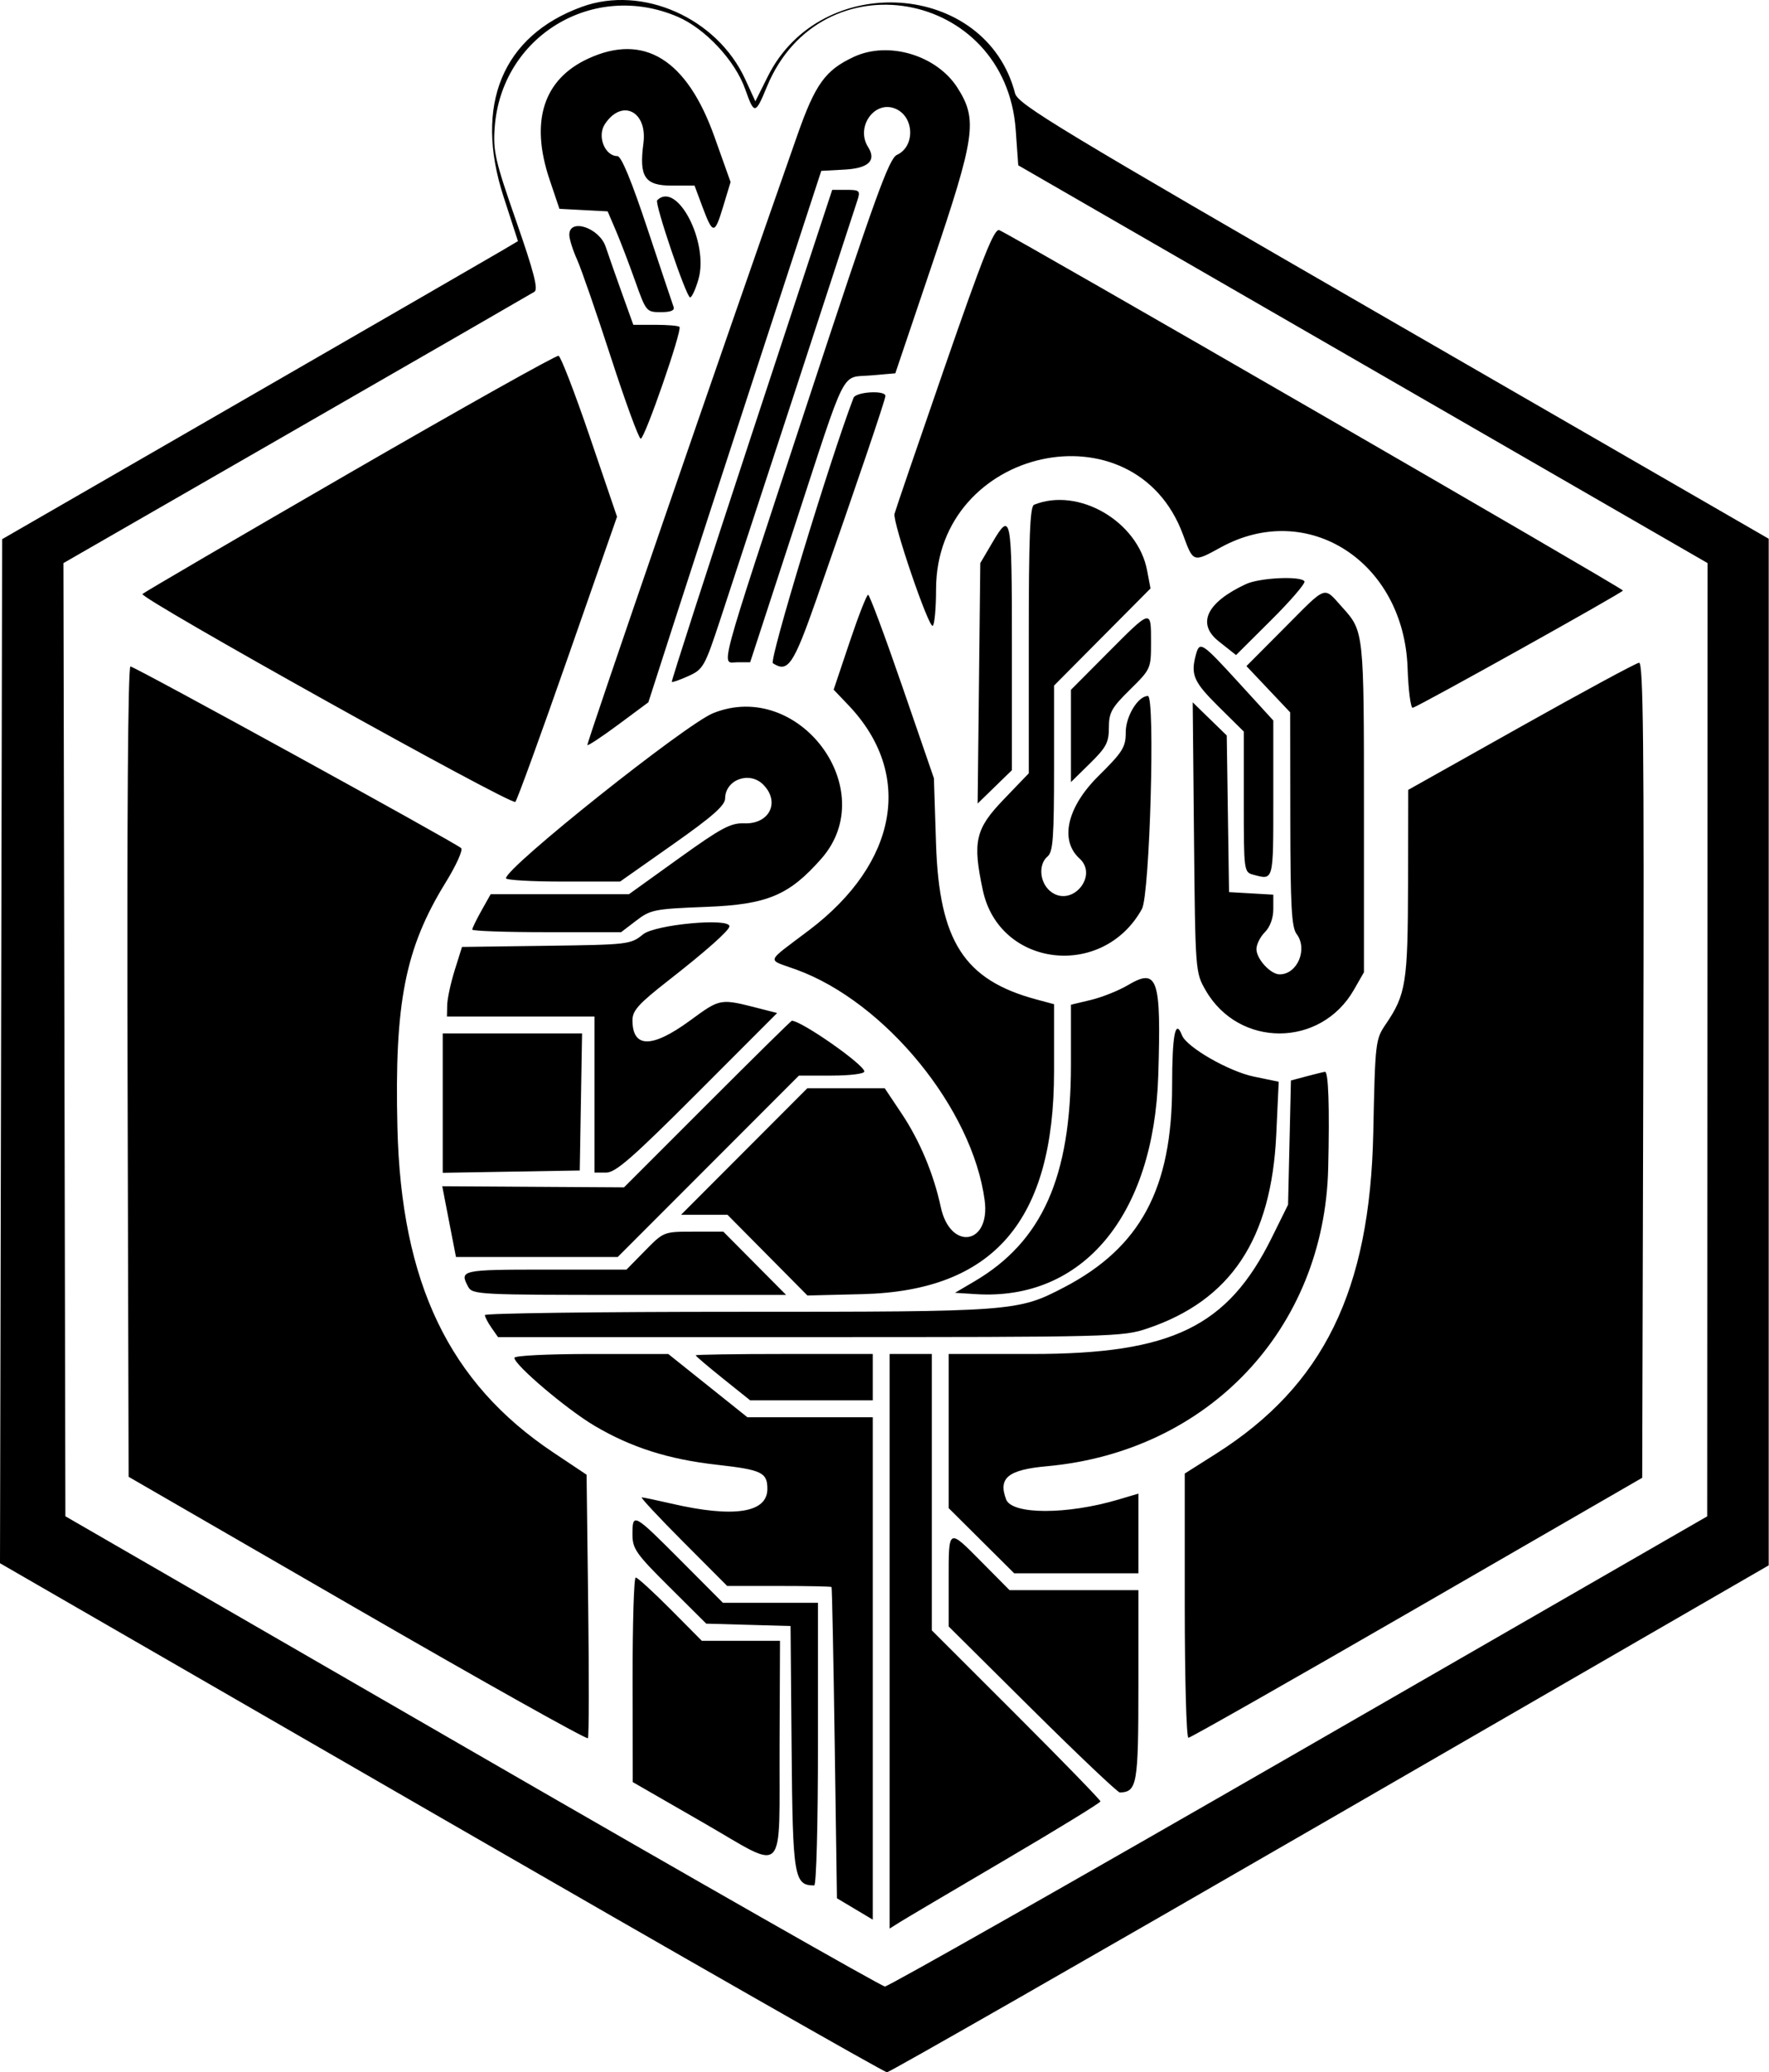 <svg width="427" height="500" viewBox="0 0 427 500" fill="#000000" xmlns="http://www.w3.org/2000/svg">
<path fill-rule="evenodd" clip-rule="evenodd" d="M140.454 1.645C121.284 8.613 114.375 25.342 121.541 47.443L125.024 58.18L121.301 60.389C119.254 61.604 91.24 77.783 59.048 96.344L0.517 130.092L0.258 253.635L0 377.178L106.479 438.605C165.041 472.39 213.472 500.018 214.103 500C214.733 499.983 262.877 472.454 321.089 438.828L426.928 377.687V253.838V129.988L336.355 77.729C255.279 30.949 245.702 25.16 245.018 22.524C237.999 -4.563 198.195 -7.301 185.342 18.419L182.33 24.448L179.87 19.098C173.077 4.321 155.052 -3.661 140.454 1.645ZM163.631 4.072C170.274 6.941 177.422 14.607 179.864 21.485C182.082 27.73 182.305 27.703 185.142 20.86C198.126 -10.467 242.765 -2.634 245.178 31.396L245.78 39.884L328.976 87.873L412.172 135.862L412.126 250.865L412.08 365.868L313.544 422.604C259.351 453.809 214.376 479.324 213.602 479.303C212.829 479.283 168.003 453.747 113.989 422.556L15.782 365.846L15.545 250.858L15.308 135.87L71.518 103.536C102.433 85.753 128.299 70.843 128.997 70.404C129.955 69.8 128.879 65.627 124.609 53.38C119.523 38.796 118.997 36.511 119.406 30.789C120.985 8.71 143.24 -4.734 163.631 4.072ZM141.976 14.145C131.152 19.141 127.918 29.259 132.651 43.317L135.032 50.385L140.852 50.692L146.672 50.998L148.629 55.563C149.705 58.072 151.798 63.544 153.282 67.722C155.936 75.198 156.034 75.318 159.517 75.318C161.919 75.318 162.905 74.91 162.588 74.046C162.33 73.347 159.496 64.874 156.288 55.219C152.454 43.676 149.972 37.664 149.038 37.664C145.996 37.664 144.093 32.868 145.988 29.976C150.084 23.725 156.334 26.823 155.304 34.593C154.228 42.702 155.632 44.787 162.165 44.787H167.65L169.449 49.621C172.064 56.651 172.481 56.681 174.509 49.985L176.344 43.922L172.459 33.019C165.797 14.319 155.462 7.921 141.976 14.145ZM206.09 13.723C199.217 16.925 196.799 20.274 192.476 32.575C174.205 84.575 141.509 179.504 141.779 179.773C141.969 179.964 145.359 177.72 149.312 174.787L156.5 169.454L162.732 150.118C166.159 139.483 175.55 110.632 183.601 86.004L198.238 41.225L203.839 40.923C209.654 40.61 211.608 38.746 209.543 35.487C206.419 30.555 211.229 23.989 216.28 26.29C220.735 28.32 220.876 35.378 216.502 37.371C214.579 38.248 211.227 47.539 194.641 97.969C172.705 164.664 174.012 159.786 178.063 159.786H181.075L191.796 126.966C204.611 87.739 202.855 91.213 210.186 90.583L216.111 90.075L225.049 63.615C235.44 32.858 236.009 28.896 231.138 21.218C226.127 13.315 214.459 9.824 206.09 13.723ZM181.379 105.03C170.654 137.604 162.005 164.38 162.156 164.533C162.309 164.685 164.12 164.045 166.182 163.111C169.765 161.487 170.107 160.872 173.968 149.15C180.085 130.569 206.221 50.704 207.037 48.095C207.683 46.031 207.415 45.805 204.316 45.805H200.878L181.379 105.03ZM158.626 48.322C157.944 49.003 165.663 71.756 166.576 71.756C166.989 71.756 167.891 69.813 168.578 67.439C171.174 58.473 163.402 43.545 158.626 48.322ZM137.418 56.684C137.431 57.697 138.268 60.358 139.279 62.597C140.29 64.836 143.977 75.483 147.474 86.258C150.97 97.033 154.202 105.849 154.656 105.849C155.632 105.849 164.737 79.592 164.013 78.868C163.74 78.594 161.12 78.371 158.192 78.371H152.868L150.216 70.993C148.757 66.935 146.951 61.783 146.2 59.544C144.649 54.915 137.368 52.544 137.418 56.684ZM227.97 88.741C221.533 107.327 216.109 123.182 215.916 123.974C215.425 125.985 224.17 151.597 225.142 150.996C225.579 150.728 225.939 146.756 225.945 142.171C225.986 107.884 273.892 97.309 285.558 129.012C288.044 135.771 287.97 135.745 294.688 132.062C315.661 120.562 338.856 135.512 339.758 161.111C339.951 166.596 340.516 170.947 341.014 170.779C343.138 170.058 391.755 142.947 391.752 142.485C391.749 141.955 243.876 56.547 241.2 55.53C239.989 55.07 237.258 61.926 227.97 88.741ZM84.476 114.061C57.329 129.753 34.79 142.92 34.389 143.32C33.459 144.246 123.405 194.376 124.392 193.482C124.796 193.115 130.484 177.485 137.032 158.746L148.937 124.676L142.375 105.415C138.766 94.822 135.368 86.014 134.824 85.843C134.28 85.671 111.623 98.37 84.476 114.061ZM206.024 95.985C200.422 110.583 185.584 159.387 186.555 160.021C190.193 162.397 191.514 160.454 197.094 144.521C206.89 116.553 213.722 96.422 213.722 95.527C213.722 94.102 206.583 94.527 206.024 95.985ZM249.596 121.788C248.616 122.184 248.324 129.682 248.324 154.441V186.582L242.218 192.941C235.412 200.028 234.721 203.069 237.244 214.833C241.233 233.433 266.21 236.353 275.638 219.321C277.544 215.879 278.886 167.928 277.078 167.928C274.71 167.928 271.731 172.801 271.731 176.673C271.731 180.287 271.043 181.39 265.116 187.264C257.554 194.758 255.73 202.759 260.581 207.149C265.07 211.212 259.057 218.709 253.979 215.381C251 213.429 250.416 208.664 252.903 206.6C254.165 205.552 254.43 201.874 254.43 185.374V165.414L266.069 153.695L277.708 141.977L276.891 137.654C274.65 125.781 260.33 117.456 249.596 121.788ZM239.462 131.036L236.62 135.87L236.301 164.874L235.981 193.879L240.117 189.856L244.253 185.833V156.018C244.253 124.097 244.078 123.184 239.462 131.036ZM300.735 140.934C291.249 145.354 288.803 150.486 294.162 154.731L298.354 158.052L306.871 149.579C311.556 144.919 315.155 140.73 314.87 140.269C314.035 138.917 304.057 139.387 300.735 140.934ZM309.938 151.601L300.865 160.715L306.143 166.296L311.42 171.876L311.453 197.634C311.48 218.669 311.759 223.754 312.98 225.367C315.729 229.002 313.159 235.095 308.876 235.095C306.685 235.095 303.279 231.379 303.279 228.989C303.279 227.869 304.195 226.038 305.314 224.918C306.563 223.669 307.35 221.526 307.35 219.374V215.866L302.007 215.557L296.664 215.25L296.388 196.354L296.111 177.457L292.002 173.456L287.893 169.454L288.207 202.02C288.52 234.357 288.54 234.617 290.991 238.897C298.994 252.867 318.78 252.824 326.804 238.821L329.23 234.586V195.405C329.23 152.323 329.23 152.322 323.997 146.531C319.36 141.398 320.502 140.986 309.938 151.601ZM205.07 154.952L201.225 166.401L204.816 170.169C220.555 186.688 216.802 208.145 195.325 224.414C184.557 232.57 184.966 231.303 192.245 233.957C213.737 241.793 234.75 267.536 237.677 289.615C239.103 300.372 229.362 301.861 227.084 291.235C225.372 283.256 222.017 275.246 217.642 268.693L213.555 262.572H204.212H194.87L179.63 277.838L164.39 293.103H169.995H175.6L185.248 302.84L194.895 312.578L208.125 312.252C239.861 311.471 254.43 294.544 254.43 258.45V242.297L250.111 241.134C232.72 236.452 226.694 227.082 225.935 203.547L225.426 187.772L217.799 165.638C213.604 153.463 209.889 143.503 209.543 143.503C209.197 143.503 207.184 148.656 205.07 154.952ZM267.384 157.517L258.501 166.442V177.573V188.705L263.08 184.211C267.025 180.339 267.66 179.14 267.66 175.564C267.66 171.929 268.293 170.789 272.748 166.401C277.784 161.442 277.837 161.322 277.837 154.991C277.837 146.905 277.981 146.871 267.384 157.517ZM288.655 158.005C287.367 162.811 288.126 164.54 294.12 170.472L300.226 176.514V193.474C300.226 210.201 300.257 210.441 302.516 211.047C307.459 212.371 307.35 212.784 307.35 192.765V173.843L299.066 164.779C290.06 154.926 289.567 154.605 288.655 158.005ZM367.139 175.302L339.916 190.581L339.871 213.093C339.823 237.115 339.376 239.947 334.505 247.106C332.001 250.784 331.933 251.376 331.481 273.258C330.694 311.405 319.469 334.321 293.518 350.761L285.978 355.537V387.417C285.978 404.951 286.373 419.296 286.857 419.296C287.34 419.296 312.184 405.181 342.066 387.928L396.397 356.561L396.657 258.173C396.864 179.746 396.657 159.81 395.639 159.904C394.937 159.969 382.111 166.899 367.139 175.302ZM30.788 258.564L31.048 356.325L86.257 388.222C116.623 405.765 141.668 419.793 141.915 419.394C142.162 418.995 142.189 404.527 141.977 387.243L141.59 355.819L133.52 350.429C108.399 333.653 96.835 309.547 95.929 272.068C95.2 241.879 97.779 228.794 107.597 212.88C110.128 208.777 111.8 205.066 111.314 204.632C109.721 203.216 32.476 160.804 31.489 160.804C30.892 160.804 30.626 197.741 30.788 258.564ZM172.16 172.064C165.514 174.728 122.131 209.278 122.131 211.908C122.131 212.347 128.328 212.706 135.902 212.706H149.674L162.336 203.801C171.92 197.062 175.006 194.354 175.025 192.664C175.077 188.107 180.889 185.978 184.21 189.299C188.392 193.482 185.762 198.885 179.652 198.655C176.367 198.531 174.125 199.732 163.819 207.135L151.813 215.759H135.123H118.434L116.212 219.714C114.99 221.889 113.989 223.95 113.989 224.293C113.989 224.637 122.075 224.918 131.957 224.918H149.925L153.583 222.119C157.036 219.477 157.984 219.292 170.494 218.812C185.19 218.248 190.494 216.022 198.276 207.159C212.834 190.579 192.877 163.762 172.16 172.064ZM155.215 225.443C152.241 227.872 151.698 227.937 131.842 228.205L111.516 228.48L109.762 234.077C108.797 237.156 107.98 240.934 107.945 242.473L107.883 245.272H125.693H143.502V264.099V282.926H146.311C148.601 282.926 152.673 279.368 168.353 263.673L187.586 244.42L183.608 243.403C173.688 240.867 173.993 240.816 166.522 246.268C157.34 252.971 152.661 252.927 152.661 246.141C152.661 243.846 154.186 242.156 161.207 236.674C170.406 229.492 176.068 224.468 176.068 223.492C176.068 221.394 158.114 223.074 155.215 225.443ZM272.245 237.699C270.009 239.019 266.002 240.622 263.34 241.261L258.501 242.421V256.938C258.501 283.987 251.557 299.559 235.213 309.168L230.514 311.93L235.57 312.25C261.342 313.877 278.521 293.293 279.577 259.519C280.313 235.979 279.459 233.439 272.245 237.699ZM170.718 266.389L150.619 286.488L128.688 286.354L106.756 286.219L107.269 288.898C107.551 290.372 108.295 294.209 108.923 297.428L110.063 303.28H129.59H149.117L170.98 281.4L192.843 259.519H200.738C205.147 259.519 208.634 259.085 208.634 258.534C208.634 256.901 193.462 246.289 191.126 246.289C190.957 246.289 181.773 255.334 170.718 266.389ZM282.925 261.957C282.925 286.773 275.285 301.008 256.799 310.634C245.646 316.441 244.717 316.51 178.054 316.51C144.497 316.51 117.042 316.866 117.042 317.301C117.042 317.736 117.756 319.11 118.627 320.354L120.21 322.616H195.494C268.542 322.616 270.96 322.555 276.931 320.543C297.082 313.755 306.89 299.012 308.062 273.746L308.654 261.003L302.659 259.764C296.602 258.511 286.402 252.647 285.304 249.786C283.715 245.646 282.925 249.688 282.925 261.957ZM106.865 266.16V282.977L123.403 282.697L139.94 282.417L140.22 265.88L140.5 249.343H123.683H106.865V266.16ZM315.328 259.704L311.604 260.696L311.258 275.684L310.912 290.674L306.985 298.613C296.339 320.142 282.85 326.687 249.128 326.687H228.988V345.283V363.88L236.897 371.743L244.807 379.607H259.795H274.784V369.993V360.38L269.942 361.818C257.579 365.489 244.28 365.477 242.865 361.792C240.875 356.606 243.31 354.623 252.709 353.772C291.697 350.238 319.663 320.634 320.596 281.909C320.951 267.156 320.661 258.491 319.816 258.607C319.396 258.665 317.377 259.158 315.328 259.704ZM155.714 301.753L151.22 306.333H131.587C111.346 306.333 110.852 306.443 113.007 310.471C114.02 312.363 115.531 312.439 151.908 312.439H189.756L182.174 304.807L174.592 297.174H167.4C160.222 297.174 160.201 297.182 155.714 301.753ZM124.166 327.619C124.166 329.336 136.813 340.056 143.502 344.011C152.345 349.237 161.337 352.103 173.015 353.413C183.891 354.635 185.227 355.274 185.227 359.253C185.227 365.041 177.102 366.278 162.029 362.782C158.486 361.961 155.281 361.288 154.906 361.288C154.531 361.288 159.017 366.097 164.874 371.974L175.523 382.66H188.008C194.874 382.66 200.593 382.775 200.715 382.914C200.839 383.053 201.182 400.009 201.479 420.592L202.019 458.015L206.344 460.594L210.669 463.172V402.563V341.952H195.536H180.404L170.858 334.324L161.312 326.695L142.739 326.691C132.166 326.689 124.166 327.089 124.166 327.619ZM167.927 327.013C167.927 327.193 170.887 329.711 174.504 332.611L181.082 337.881H195.875H210.669V332.284V326.687H189.298C177.544 326.687 167.927 326.833 167.927 327.013ZM214.74 396.007V465.326L217.03 463.881C218.29 463.085 229.739 456.318 242.472 448.84C255.205 441.363 265.625 434.973 265.625 434.639C265.625 434.306 256.465 424.883 245.271 413.699L224.917 393.365V360.025V326.687H219.829H214.74V396.007ZM152.661 370.214C152.661 373.686 153.51 374.896 161.566 382.902L170.471 391.753L180.648 392.04L190.825 392.328L191.076 421.841C191.342 452.971 191.662 454.915 196.535 454.915C197.045 454.915 197.44 440.041 197.44 420.823V386.73H185.971H174.503L164.365 376.553C152.921 365.067 152.661 364.925 152.661 370.214ZM228.988 381.443V392.439L249.192 412.483C260.304 423.507 269.807 432.512 270.309 432.494C274.475 432.346 274.784 430.571 274.784 406.718V383.677H259.235H243.685L237.129 377.062C228.759 368.617 228.988 368.493 228.988 381.443ZM152.696 405.303L152.731 429.982L169.742 439.769C190.131 451.498 188.043 453.674 188.179 420.568L188.28 395.89H178.841H169.402L161.82 388.257C157.651 384.059 153.883 380.624 153.45 380.624C153.016 380.624 152.677 391.73 152.696 405.303Z" fill="#000000"/>
</svg>
